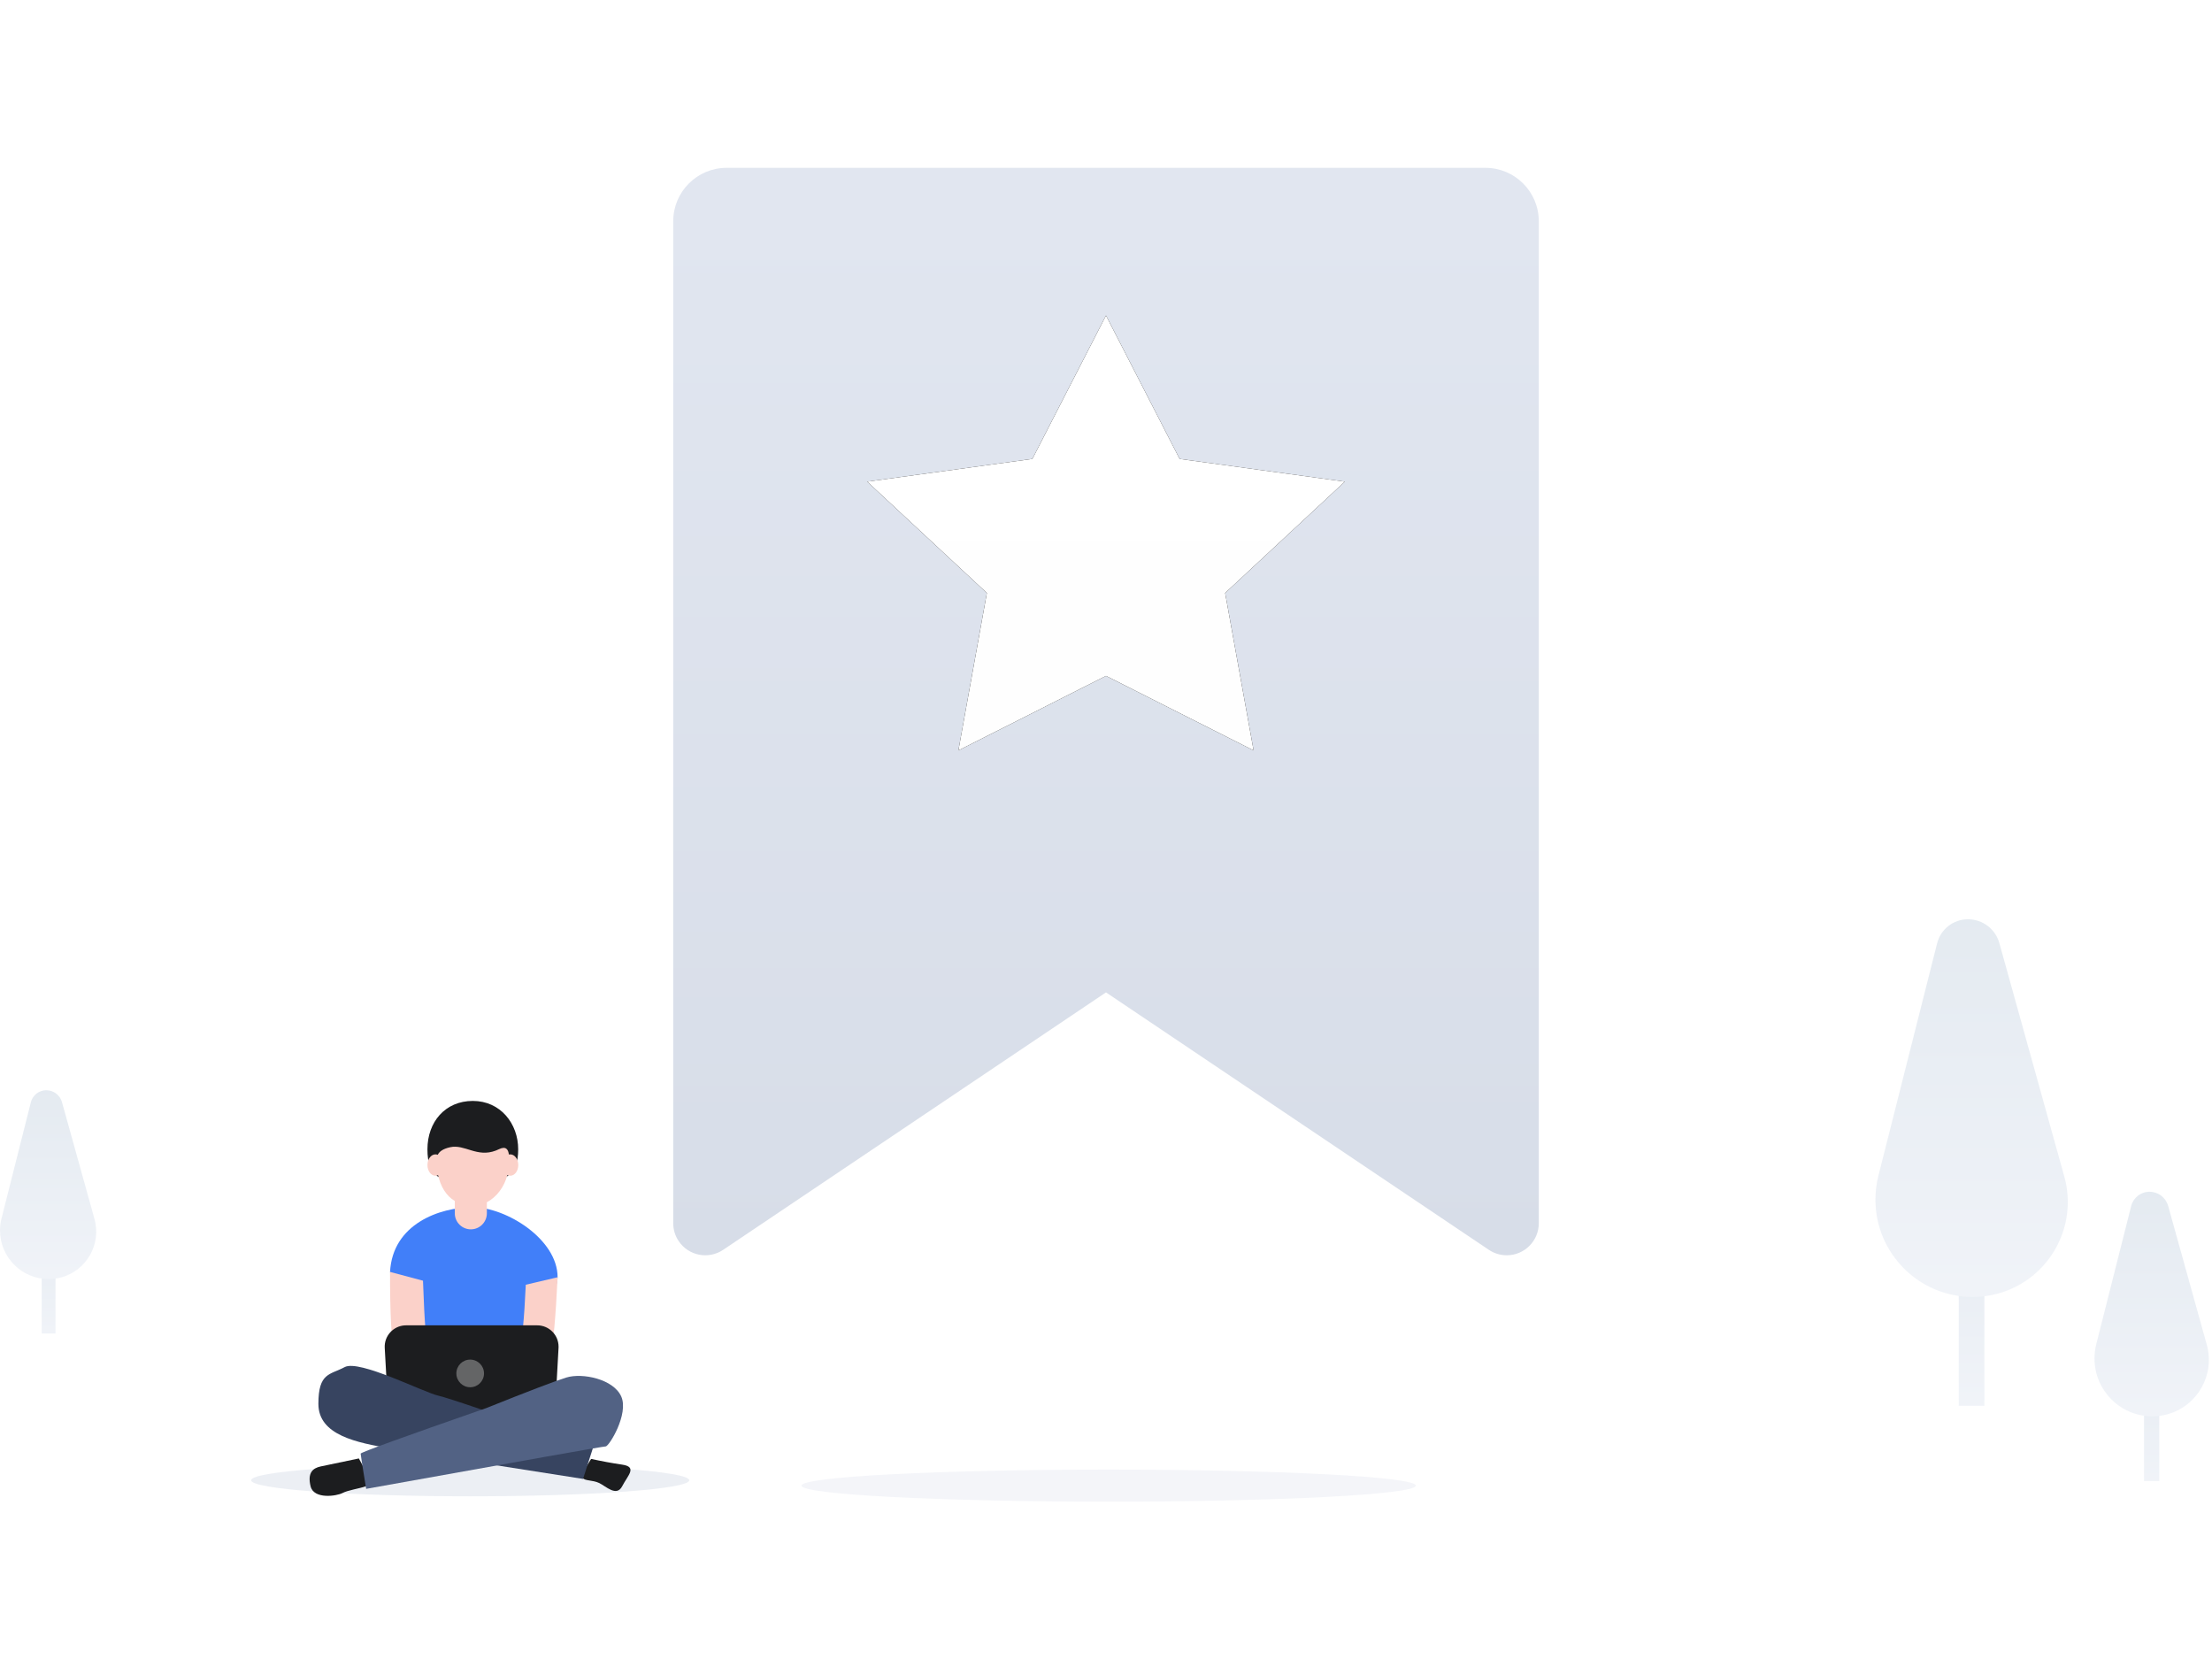 <?xml version="1.0" encoding="UTF-8"?>
<svg width="160px" height="120px" viewBox="0 0 160 120" version="1.1" xmlns="http://www.w3.org/2000/svg" xmlns:xlink="http://www.w3.org/1999/xlink">
    <!-- Generator: Sketch 59.1 (86144) - https://sketch.com -->
    <title>搜索为空</title>
    <desc>Created with Sketch.</desc>
    <defs>
        <linearGradient x1="32.385%" y1="100%" x2="32.385%" y2="0%" id="linearGradient-1">
            <stop stop-color="#E2E8F2" offset="0%"></stop>
            <stop stop-color="#CAD6E3" offset="100%"></stop>
        </linearGradient>
        <linearGradient x1="32.385%" y1="100%" x2="32.385%" y2="0%" id="linearGradient-2">
            <stop stop-color="#E2E8F2" offset="0%"></stop>
            <stop stop-color="#CAD6E3" offset="100%"></stop>
        </linearGradient>
        <linearGradient x1="32.385%" y1="100%" x2="32.385%" y2="0%" id="linearGradient-3">
            <stop stop-color="#E2E8F2" offset="0%"></stop>
            <stop stop-color="#CAD6E3" offset="100%"></stop>
        </linearGradient>
        <linearGradient x1="32.385%" y1="100%" x2="32.385%" y2="0%" id="linearGradient-4">
            <stop stop-color="#E2E8F2" offset="0%"></stop>
            <stop stop-color="#CAD6E3" offset="100%"></stop>
        </linearGradient>
        <linearGradient x1="32.385%" y1="100%" x2="32.385%" y2="0%" id="linearGradient-5">
            <stop stop-color="#E2E8F2" offset="0%"></stop>
            <stop stop-color="#CAD6E3" offset="100%"></stop>
        </linearGradient>
        <linearGradient x1="32.385%" y1="100%" x2="32.385%" y2="0%" id="linearGradient-6">
            <stop stop-color="#E2E8F2" offset="0%"></stop>
            <stop stop-color="#CAD6E3" offset="100%"></stop>
        </linearGradient>
        <linearGradient x1="32.385%" y1="100%" x2="32.385%" y2="3.716%" id="linearGradient-7">
            <stop stop-color="#D7DDE8" offset="0%"></stop>
            <stop stop-color="#E1E6F0" offset="100%"></stop>
        </linearGradient>
        <linearGradient x1="32.385%" y1="100%" x2="32.385%" y2="3.716%" id="linearGradient-8">
            <stop stop-color="#FEFEFE" offset="0%"></stop>
            <stop stop-color="#FFFFFF" offset="100%"></stop>
        </linearGradient>
        <polygon id="path-9" points="31.304 36.888 20.628 42.282 22.687 30.893 14.029 22.838 25.978 21.194 31.304 10.821 36.63 21.194 48.58 22.838 39.922 30.893 41.981 42.282"></polygon>
        <filter x="2.4%" y="0.0%" width="95.1%" height="90.5%" filterUnits="objectBoundingBox" id="filter-10">
            <feOffset dx="0" dy="0" in="SourceAlpha" result="shadowOffsetOuter1"></feOffset>
            <feColorMatrix values="0 0 0 0 0.843   0 0 0 0 0.867   0 0 0 0 0.91  0 0 0 1 0" type="matrix" in="shadowOffsetOuter1"></feColorMatrix>
        </filter>
    </defs>
    <g id="4期" stroke="none" stroke-width="1" fill="none" fill-rule="evenodd">
        <g id="D-002-缺省图替换" transform="translate(-1200, -426)">
            <g id="对话框" transform="translate(912, 234)">
                <g id="搜索为空" transform="translate(248, 168)">
                    <g id="暂无收藏" transform="translate(40, 24)">
                        <g id="编组-14" transform="translate(0, 12)">
                            <g id="无标签">
                                <g id="shadows" transform="translate(18.164, 93.913)" fill="#4C649A">
                                    <ellipse id="shadow" opacity="0.059" cx="62.029" cy="1.546" rx="22.222" ry="1.159"></ellipse>
                                    <ellipse id="shadow" opacity="0.103" cx="15.845" cy="1.159" rx="15.845" ry="1.159"></ellipse>
                                </g>
                                <g id="trees" transform="translate(0, 54.493)" opacity="0.504">
                                    <g id="tree/white-" transform="translate(0, 12.367)">
                                        <g id="tree">
                                            <rect id="矩形复制-10" fill="url(#linearGradient-1)" x="3.014" y="9.493" width="1" height="8.104"></rect>
                                            <path d="M3.348,-4.26325641e-14 C3.877,-4.27298036e-14 4.342,0.353 4.484,0.863 L6.832,9.304 C7.341,11.132 6.271,13.026 4.443,13.535 C4.144,13.618 3.834,13.661 3.523,13.661 C1.578,13.661 0.001,12.084 0.001,10.139 C0.001,9.848 0.037,9.559 0.109,9.277 L2.233,0.868 C2.362,0.358 2.821,-4.25358216e-14 3.348,-4.26325641e-14 Z" id="矩形复制-11" fill="url(#linearGradient-2)"></path>
                                        </g>
                                    </g>
                                    <g id="tree/white-" transform="translate(135.652, 0)">
                                        <g id="tree">
                                            <rect id="矩形复制-10" fill="url(#linearGradient-3)" x="6.029" y="18.986" width="1.855" height="16.208"></rect>
                                            <path d="M6.696,-4.26325641e-14 C7.755,-4.2827043e-14 8.684,0.706 8.967,1.726 L13.665,18.609 C14.682,22.264 12.543,26.053 8.887,27.07 C8.287,27.237 7.668,27.321 7.045,27.321 C3.156,27.321 0.003,24.168 0.003,20.279 C0.003,19.697 0.075,19.117 0.217,18.553 L4.466,1.737 C4.724,0.715 5.643,-4.24390791e-14 6.696,-4.26325641e-14 Z" id="矩形复制-11" fill="url(#linearGradient-4)"></path>
                                        </g>
                                    </g>
                                    <g id="tree/white-" transform="translate(151.498, 19.71)">
                                        <g id="tree">
                                            <rect id="矩形复制-10" fill="url(#linearGradient-5)" x="3.585" y="11.289" width="1.103" height="9.637"></rect>
                                            <path d="M3.981,-4.26325641e-14 C4.611,-4.27482002e-14 5.163,0.42 5.332,1.026 L8.125,11.065 C8.73,13.238 7.458,15.491 5.284,16.096 C4.928,16.195 4.559,16.245 4.189,16.245 C1.876,16.245 0.002,14.37 0.002,12.057 C0.002,11.712 0.044,11.367 0.129,11.032 L2.656,1.033 C2.809,0.425 3.355,-4.2517519e-14 3.981,-4.26325641e-14 Z" id="矩形复制-11" fill="url(#linearGradient-6)"></path>
                                        </g>
                                    </g>
                                </g>
                                <g id="ic" transform="translate(48.696, 0)">
                                    <path d="M3.865,0.139 L58.744,0.139 C60.878,0.139 62.609,1.869 62.609,4.004 L62.609,76.479 C62.609,77.759 61.571,78.797 60.29,78.797 C59.829,78.797 59.378,78.66 58.996,78.403 L31.304,59.782 L31.304,59.782 L3.613,78.403 C2.55,79.117 1.109,78.835 0.395,77.773 C0.137,77.39 9.44628266e-16,76.94 0,76.479 L0,4.004 C-2.61392754e-16,1.869 1.73,0.139 3.865,0.139 Z" id="矩形" fill="url(#linearGradient-7)"></path>
                                    <g id="Star-Copy">
                                        <use fill="black" fill-opacity="1" filter="url(#filter-10)" xlink:href="#path-9"></use>
                                        <use fill="url(#linearGradient-8)" fill-rule="evenodd" xlink:href="#path-9"></use>
                                    </g>
                                </g>
                                <g id="female_15" transform="translate(22.029, 66.86)">
                                    <g>
                                        <path d="M12.171,0.773 C10.167,0.773 8.889,2.299 8.889,4.272 C8.889,6.245 9.799,6.725 12.171,6.725 C14.543,6.725 15.453,6.127 15.453,4.272 C15.453,2.418 14.174,0.773 12.171,0.773 Z" id="Path" fill="#1C1D1F"></path>
                                        <path d="M12.171,8.462 C14.587,8.462 18.304,10.772 18.304,13.527 C18.304,14.686 16.417,18.305 16.417,19.71 C16.417,21.115 16.528,22.91 15.17,23.91 C14.793,24.187 12.276,24.85 11.384,24.904 C10.671,24.947 9.182,24.725 6.917,24.238 C7.171,21.668 7.223,19.643 7.071,18.164 C6.957,17.05 6.369,14.314 6.184,13.14 C6.365,9.681 9.755,8.462 12.171,8.462 Z" id="路径-108-copy" fill="#417FF9"></path>
                                        <path d="M13.839,4.362 L14.059,4.266 C14.578,4.011 14.737,4.301 14.779,4.651 L14.794,4.646 L14.794,4.646 L14.879,4.638 C15.199,4.638 15.459,4.984 15.459,5.411 C15.459,5.838 15.199,6.184 14.879,6.184 C14.806,6.184 14.736,6.165 14.671,6.132 C14.451,6.97 13.909,7.729 13.187,8.098 L13.187,8.902 C13.187,9.542 12.668,10.061 12.028,10.061 C11.387,10.061 10.868,9.542 10.868,8.902 L10.868,8.009 C10.233,7.64 9.833,6.935 9.658,6.14 C9.599,6.169 9.535,6.184 9.469,6.184 C9.148,6.184 8.889,5.838 8.889,5.411 C8.889,4.984 9.148,4.638 9.469,4.638 C9.526,4.638 9.582,4.649 9.634,4.67 C9.743,4.447 9.991,4.24 10.538,4.12 C11.585,3.889 12.474,4.889 13.839,4.362 Z" id="形状结合" fill="#FBD1C9"></path>
                                        <path d="M6.184,13.14 L8.567,13.776 C8.675,16.893 8.815,18.614 8.987,18.937 C9.158,19.261 9.882,19.979 11.16,21.093 C11.86,21.444 12.328,21.62 12.562,21.62 C12.65,21.62 13.615,21.12 13.615,21.365 C13.615,21.61 12.952,22.04 13.059,22.079 C13.228,22.141 13.398,22.27 13.555,22.295 C13.724,22.321 13.915,22.186 13.915,22.384 C13.915,22.768 13.556,23.188 12.841,23.188 C12.364,23.188 12.024,23.037 11.822,22.735 L10.8,22.529 C8.132,20.986 6.694,19.789 6.487,18.937 C6.281,18.085 6.179,16.153 6.184,13.14 Z" id="路径-110" fill="#FBD1C9"></path>
                                        <path d="M10.048,13.527 L12.349,14.067 C12.471,16.669 12.617,18.132 12.788,18.456 C12.959,18.779 13.879,19.306 15.548,20.036 C16.249,20.387 16.716,20.562 16.95,20.562 C17.038,20.562 18.003,20.063 18.003,20.307 C18.003,20.552 17.34,20.983 17.447,21.022 C17.617,21.084 17.786,21.213 17.943,21.237 C18.112,21.264 18.304,21.128 18.304,21.327 C18.304,21.71 17.944,22.131 17.229,22.131 C16.752,22.131 16.412,21.98 16.21,21.677 L15.188,21.471 C12.315,20.809 10.775,20.052 10.569,19.2 C10.362,18.348 10.188,16.457 10.048,13.527 Z" id="路径-110" fill="#FBD1C9" transform="translate(14.176, 17.829) scale(-1, 1) translate(-14.176, -17.829) "></path>
                                        <path d="M7.343,17.005 L16.828,17.005 C17.682,17.005 18.374,17.697 18.374,18.551 C18.374,18.579 18.373,18.608 18.372,18.636 L18.076,23.961 L18.076,23.961 L6.095,23.961 L5.8,18.636 C5.752,17.784 6.405,17.055 7.257,17.007 C7.286,17.006 7.314,17.005 7.343,17.005 Z" id="矩形" fill="#1C1D1F"></path>
                                        <circle id="椭圆形" fill="#D8D8D8" opacity="0.384" cx="11.981" cy="20.483" r="1"></circle>
                                        <path d="M3.929,26.634 C4.617,27.855 4.789,28.525 4.445,28.644 C3.929,28.823 3.14,28.924 2.736,29.138 C2.332,29.352 0.671,29.613 0.436,28.644 C0.201,27.676 0.587,27.334 1.174,27.21 C1.566,27.128 2.484,26.935 3.929,26.634 Z" id="路径-149" fill="#1C1D1F"></path>
                                        <path d="M20.729,26.667 C20.225,27.439 20.022,27.898 20.121,28.045 C20.269,28.265 20.834,28.183 21.315,28.412 C21.797,28.642 22.567,29.433 22.976,28.642 C23.386,27.85 24.089,27.246 22.976,27.081 C22.235,26.972 21.486,26.833 20.729,26.667 Z" id="路径-148" fill="#1C1D1F"></path>
                                        <path d="M20.145,28.113 L20.847,25.917 C14.137,23.532 10.417,22.258 9.686,22.095 C8.59,21.849 3.958,19.458 2.9,20.027 C1.841,20.597 1.001,20.412 1.001,22.684 C1.001,24.956 3.783,25.497 6.264,25.917 C7.918,26.197 12.545,26.929 20.145,28.113 Z" id="路径-99" fill="#374460"></path>
                                        <path d="M4.058,26.285 C4.058,26.372 4.191,27.221 4.456,28.833 C15.84,26.786 21.615,25.763 21.781,25.763 C22.029,25.763 23.468,23.416 22.908,22.153 C22.348,20.891 20.102,20.425 18.943,20.778 C18.17,21.014 16.233,21.753 13.133,22.995 C7.083,25.101 4.058,26.198 4.058,26.285 Z" id="路径-129" fill="#526284"></path>
                                    </g>
                                </g>
                            </g>
                        </g>
                    </g>
                </g>
            </g>
        </g>
    </g>
</svg>